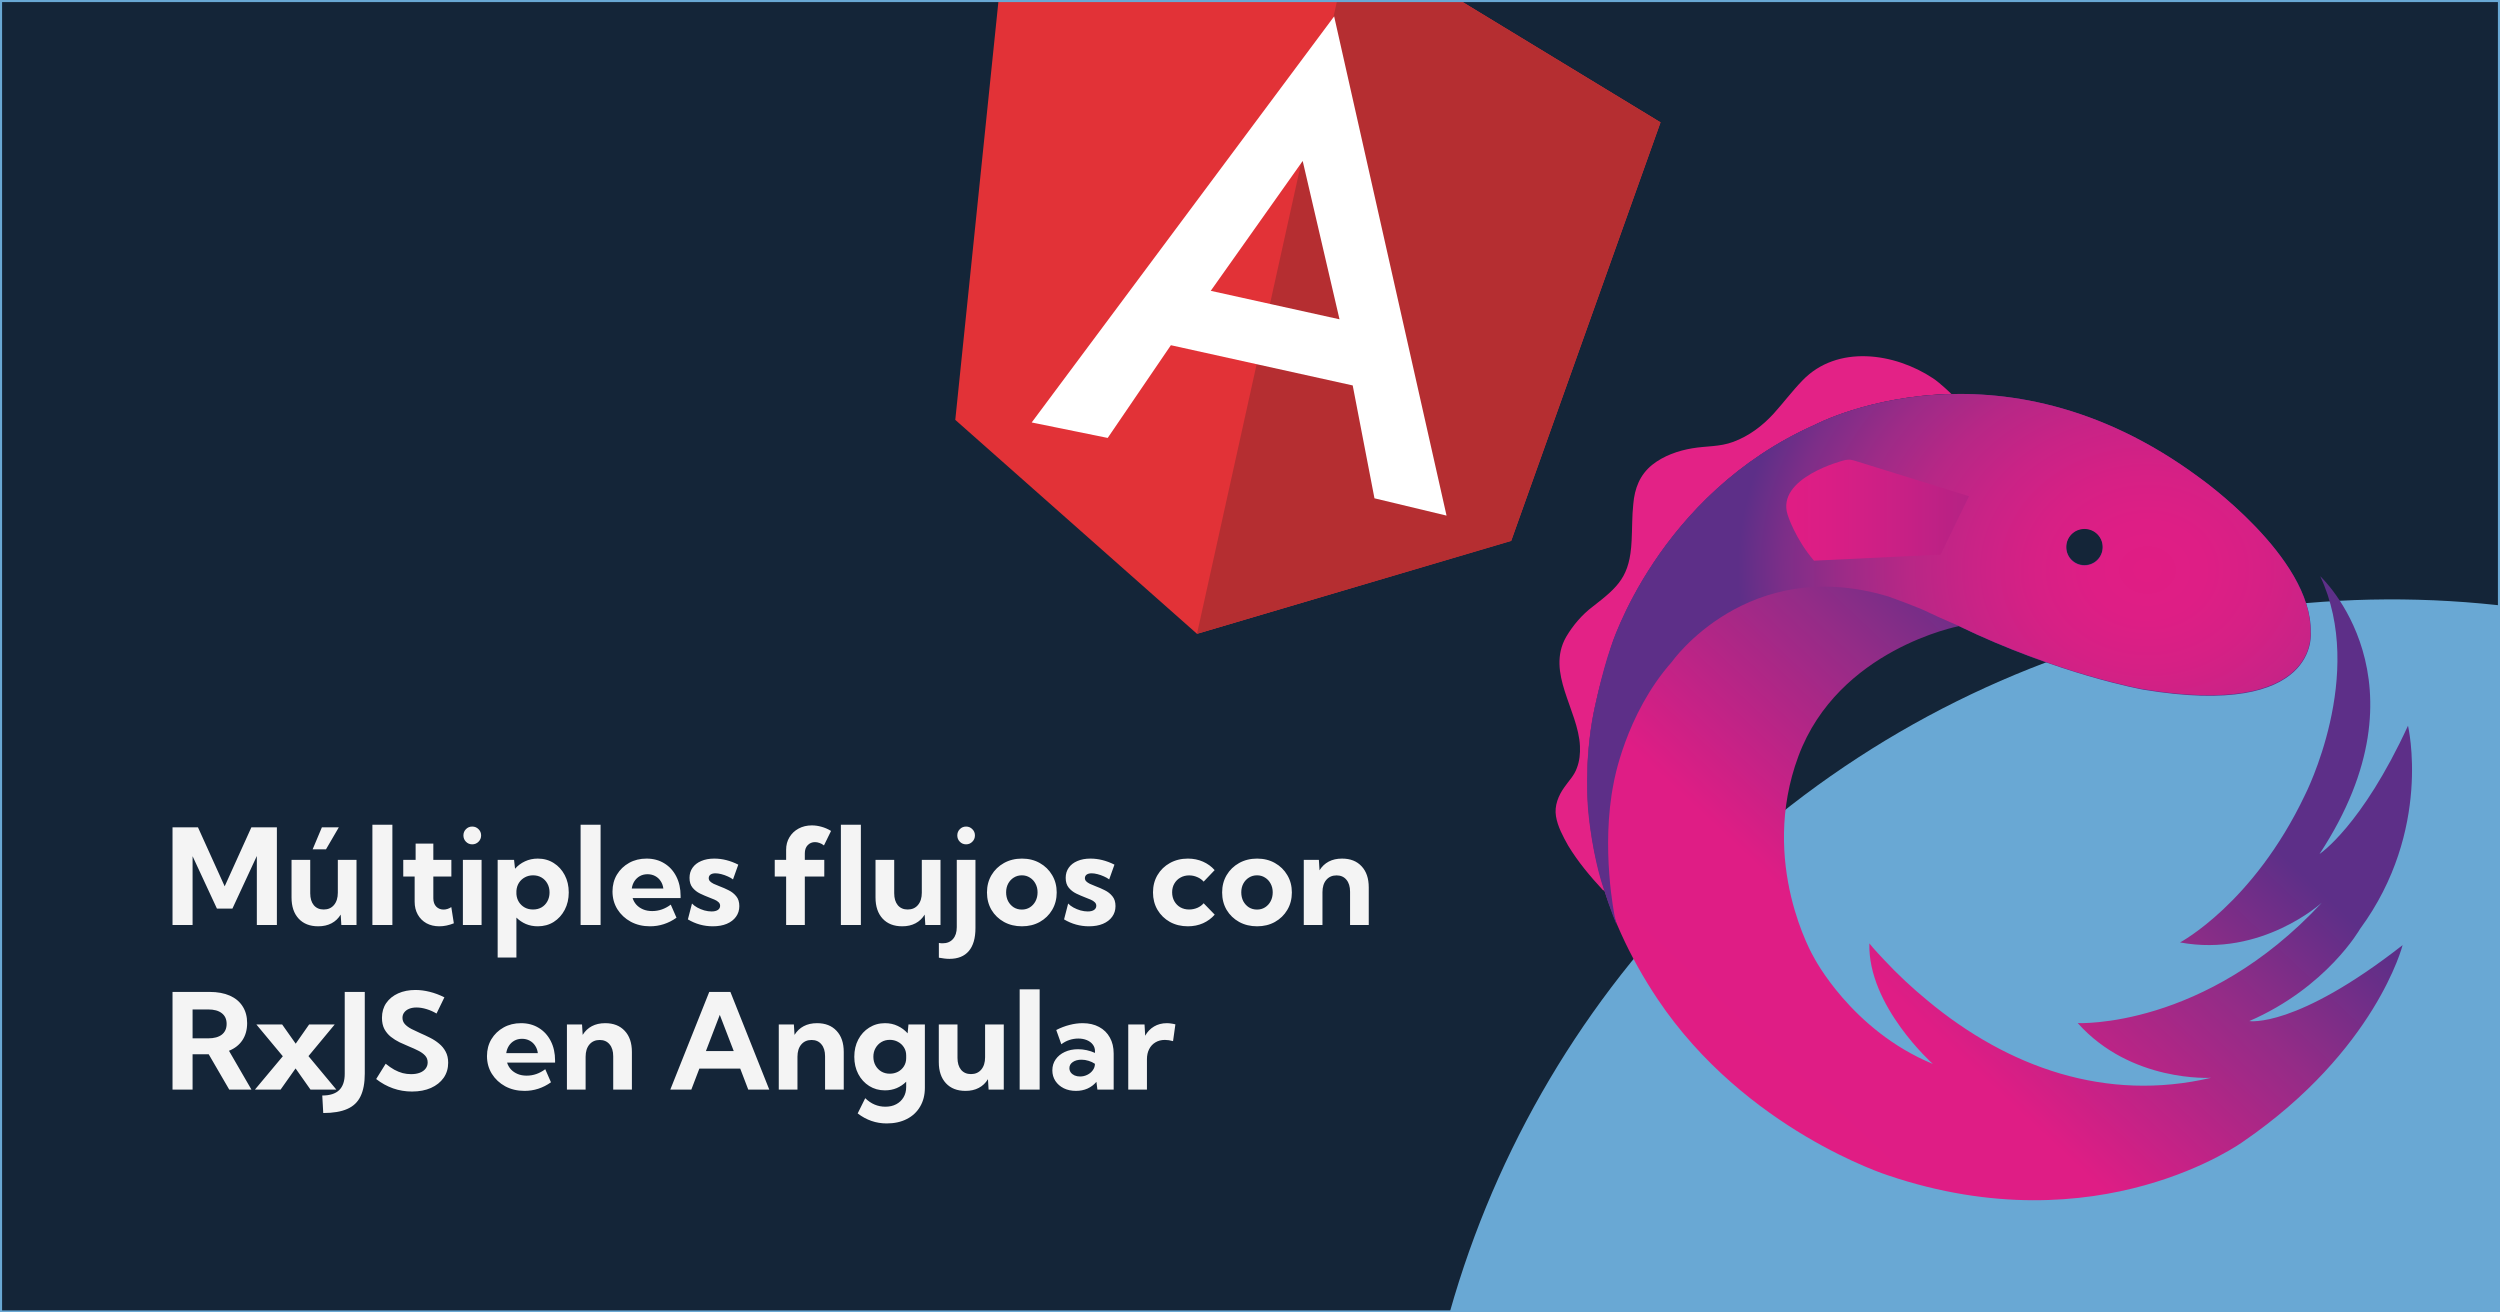 <svg
  width="1200"
  height="630"
  viewBox="0 0 1200 630"
  fill="none"
  xmlns="http://www.w3.org/2000/svg"
>
  <g clip-path="url(#clip0_307_371)">
    <rect width="1200" height="630" fill="#142538" />
    <g filter="url(#filter0_f_307_371)">
      <circle
        cx="469.456"
        cy="469.456"
        r="469.456"
        transform="matrix(-0.998 0.07 0.07 0.998 1583.58 256)"
        fill="#69A8D4"
      />
    </g>
    <path
      d="M132.906 444H123.281V410.875L111.562 436.125H104.125L92.438 410.969V444H82.812V397.125H95.031L107.844 425.438L120.656 397.125H132.906V444ZM156.469 407.688H150.062L154.5 397.125H162.625L156.469 407.688ZM171.125 444H163.844L163.531 439C162.427 440.833 160.958 442.229 159.125 443.188C157.312 444.146 155.188 444.625 152.75 444.625C148.75 444.625 145.615 443.396 143.344 440.938C141.073 438.479 139.938 435.104 139.938 430.812V412.75H148.906V428.75C148.906 431.188 149.479 433.104 150.625 434.5C151.792 435.875 153.375 436.562 155.375 436.562C157.458 436.562 159.104 435.844 160.312 434.406C161.542 432.948 162.156 430.979 162.156 428.5V412.75H171.125V444ZM188.344 444H178.75V395.875H188.344V444ZM217.844 443.188C215.448 444.146 213.125 444.625 210.875 444.625C208.542 444.625 206.479 444.135 204.688 443.156C202.917 442.156 201.531 440.771 200.531 439C199.531 437.208 199.031 435.146 199.031 432.812V420.75H193.562V412.75H199.5V404.938H208V412.75H216.656V420.75H208V431.188C208 432.896 208.469 434.229 209.406 435.188C210.344 436.125 211.51 436.594 212.906 436.594C214.177 436.594 215.417 436.198 216.625 435.406L217.844 443.188ZM226.656 405.281C225.469 405.281 224.469 404.865 223.656 404.031C222.844 403.198 222.438 402.188 222.438 401C222.438 399.812 222.844 398.812 223.656 398C224.469 397.167 225.469 396.75 226.656 396.75C227.865 396.75 228.875 397.167 229.688 398C230.521 398.812 230.938 399.812 230.938 401C230.938 402.188 230.521 403.198 229.688 404.031C228.875 404.865 227.865 405.281 226.656 405.281ZM231.156 444H222.188V412.75H231.156V444ZM247.875 459.625H238.875V412.75H246.75L247.219 417C248.552 415.479 250.146 414.292 252 413.438C253.875 412.562 255.917 412.125 258.125 412.125C261 412.125 263.552 412.833 265.781 414.25C268.01 415.646 269.771 417.573 271.062 420.031C272.354 422.469 273 425.25 273 428.375C273 431.479 272.354 434.26 271.062 436.719C269.771 439.177 268.01 441.115 265.781 442.531C263.552 443.927 261 444.625 258.125 444.625C256.083 444.625 254.188 444.26 252.438 443.531C250.708 442.781 249.188 441.75 247.875 440.438V459.625ZM255.844 436.562C257.406 436.562 258.781 436.219 259.969 435.531C261.156 434.823 262.083 433.854 262.75 432.625C263.438 431.375 263.781 429.958 263.781 428.375C263.781 426.771 263.438 425.354 262.75 424.125C262.083 422.896 261.156 421.927 259.969 421.219C258.781 420.51 257.417 420.156 255.875 420.156C254.417 420.156 253.104 420.479 251.938 421.125C250.771 421.75 249.823 422.625 249.094 423.75C248.385 424.875 247.979 426.167 247.875 427.625V429.188C247.979 430.604 248.385 431.875 249.094 433C249.802 434.104 250.74 434.979 251.906 435.625C253.073 436.25 254.385 436.562 255.844 436.562ZM288.281 444H278.688V395.875H288.281V444ZM324.719 440.5C320.844 443.25 316.604 444.625 312 444.625C308.583 444.625 305.51 443.896 302.781 442.438C300.073 440.958 297.927 438.958 296.344 436.438C294.781 433.917 294 431.073 294 427.906C294 424.885 294.708 422.188 296.125 419.812C297.562 417.438 299.51 415.562 301.969 414.188C304.427 412.812 307.219 412.125 310.344 412.125C313.573 412.125 316.417 412.885 318.875 414.406C321.333 415.906 323.25 418.01 324.625 420.719C326 423.406 326.688 426.521 326.688 430.062V431.062H303.656C304.031 432.292 304.646 433.375 305.5 434.312C306.354 435.229 307.417 435.958 308.688 436.5C309.958 437.042 311.417 437.312 313.062 437.312C316.25 437.312 319.219 436.281 321.969 434.219L324.719 440.5ZM303.25 426.5H318.406C318.24 425.146 317.812 423.958 317.125 422.938C316.458 421.896 315.573 421.083 314.469 420.5C313.385 419.917 312.167 419.625 310.812 419.625C309.438 419.625 308.208 419.927 307.125 420.531C306.062 421.135 305.198 421.948 304.531 422.969C303.865 423.99 303.438 425.167 303.25 426.5ZM330.188 441.312L332.156 433.688C332.781 434.375 333.615 435.01 334.656 435.594C335.719 436.177 336.854 436.646 338.062 437C339.292 437.333 340.448 437.5 341.531 437.5C342.823 437.5 343.833 437.26 344.562 436.781C345.292 436.281 345.656 435.615 345.656 434.781C345.656 434.094 345.406 433.521 344.906 433.062C344.427 432.583 343.771 432.167 342.938 431.812C342.125 431.438 341.219 431.073 340.219 430.719C338.865 430.198 337.469 429.594 336.031 428.906C334.615 428.219 333.417 427.281 332.438 426.094C331.458 424.906 330.969 423.333 330.969 421.375C330.969 419.5 331.458 417.875 332.438 416.5C333.417 415.104 334.802 414.031 336.594 413.281C338.385 412.51 340.469 412.125 342.844 412.125C346.698 412.125 350.542 413.094 354.375 415.031L351.844 422.125C351.177 421.604 350.344 421.125 349.344 420.688C348.344 420.229 347.312 419.865 346.25 419.594C345.208 419.323 344.271 419.188 343.438 419.188C342.417 419.188 341.615 419.396 341.031 419.812C340.469 420.229 340.188 420.802 340.188 421.531C340.188 422.073 340.385 422.562 340.781 423C341.177 423.417 341.76 423.823 342.531 424.219C343.323 424.594 344.292 425 345.438 425.438C346.854 425.958 348.281 426.583 349.719 427.312C351.177 428.021 352.396 428.979 353.375 430.188C354.375 431.375 354.875 432.958 354.875 434.938C354.875 436.875 354.344 438.573 353.281 440.031C352.24 441.49 350.76 442.625 348.844 443.438C346.948 444.229 344.719 444.625 342.156 444.625C337.885 444.625 333.896 443.521 330.188 441.312ZM386.312 444H377.344V420.75H371.875V412.75H377.344V407.875C377.344 405.625 377.875 403.625 378.938 401.875C380 400.104 381.458 398.719 383.312 397.719C385.188 396.698 387.312 396.188 389.688 396.188C391.188 396.188 392.719 396.406 394.281 396.844C395.844 397.26 397.385 397.927 398.906 398.844L395.5 405.812C394.833 405.271 394.125 404.875 393.375 404.625C392.646 404.354 391.917 404.219 391.188 404.219C389.812 404.219 388.656 404.698 387.719 405.656C386.781 406.615 386.312 407.938 386.312 409.625V412.75H395.656V420.75H386.312V444ZM413.219 444H403.625V395.875H413.219V444ZM451.438 444H444.156L443.844 439C442.74 440.833 441.271 442.229 439.438 443.188C437.625 444.146 435.5 444.625 433.062 444.625C429.062 444.625 425.927 443.396 423.656 440.938C421.385 438.479 420.25 435.104 420.25 430.812V412.75H429.219V428.75C429.219 431.188 429.792 433.104 430.938 434.5C432.104 435.875 433.688 436.562 435.688 436.562C437.771 436.562 439.417 435.844 440.625 434.406C441.854 432.948 442.469 430.979 442.469 428.5V412.75H451.438V444ZM463.719 405.281C462.531 405.281 461.531 404.865 460.719 404.031C459.906 403.198 459.5 402.188 459.5 401C459.5 399.812 459.906 398.812 460.719 398C461.531 397.167 462.531 396.75 463.719 396.75C464.906 396.75 465.906 397.167 466.719 398C467.552 398.812 467.969 399.812 467.969 401C467.969 402.188 467.552 403.198 466.719 404.031C465.906 404.865 464.906 405.281 463.719 405.281ZM450.656 459.688V452.625C450.99 452.688 451.312 452.729 451.625 452.75C451.917 452.771 452.198 452.781 452.469 452.781C454.573 452.781 456.229 452.094 457.438 450.719C458.646 449.365 459.25 447.479 459.25 445.062V412.75H468.219V445.469C468.219 450.323 467.156 454 465.031 456.5C462.906 459 459.802 460.25 455.719 460.25C454.948 460.25 454.146 460.198 453.312 460.094C452.479 460.01 451.594 459.875 450.656 459.688ZM490.531 444.625C487.323 444.625 484.448 443.927 481.906 442.531C479.365 441.115 477.365 439.188 475.906 436.75C474.469 434.292 473.75 431.5 473.75 428.375C473.75 425.271 474.469 422.5 475.906 420.062C477.365 417.604 479.365 415.667 481.906 414.25C484.448 412.833 487.323 412.125 490.531 412.125C493.74 412.125 496.594 412.833 499.094 414.25C501.615 415.667 503.594 417.604 505.031 420.062C506.49 422.5 507.219 425.271 507.219 428.375C507.219 431.5 506.49 434.292 505.031 436.75C503.594 439.188 501.615 441.115 499.094 442.531C496.594 443.927 493.74 444.625 490.531 444.625ZM490.5 436.594C491.938 436.594 493.219 436.24 494.344 435.531C495.49 434.802 496.385 433.823 497.031 432.594C497.698 431.344 498.031 429.917 498.031 428.312C498.031 426.771 497.698 425.385 497.031 424.156C496.385 422.927 495.49 421.958 494.344 421.25C493.219 420.521 491.938 420.156 490.5 420.156C489.042 420.156 487.74 420.521 486.594 421.25C485.469 421.958 484.573 422.927 483.906 424.156C483.26 425.385 482.938 426.771 482.938 428.312C482.938 429.917 483.26 431.344 483.906 432.594C484.573 433.823 485.469 434.802 486.594 435.531C487.74 436.24 489.042 436.594 490.5 436.594ZM510.75 441.312L512.719 433.688C513.344 434.375 514.177 435.01 515.219 435.594C516.281 436.177 517.417 436.646 518.625 437C519.854 437.333 521.01 437.5 522.094 437.5C523.385 437.5 524.396 437.26 525.125 436.781C525.854 436.281 526.219 435.615 526.219 434.781C526.219 434.094 525.969 433.521 525.469 433.062C524.99 432.583 524.333 432.167 523.5 431.812C522.688 431.438 521.781 431.073 520.781 430.719C519.427 430.198 518.031 429.594 516.594 428.906C515.177 428.219 513.979 427.281 513 426.094C512.021 424.906 511.531 423.333 511.531 421.375C511.531 419.5 512.021 417.875 513 416.5C513.979 415.104 515.365 414.031 517.156 413.281C518.948 412.51 521.031 412.125 523.406 412.125C527.26 412.125 531.104 413.094 534.938 415.031L532.406 422.125C531.74 421.604 530.906 421.125 529.906 420.688C528.906 420.229 527.875 419.865 526.812 419.594C525.771 419.323 524.833 419.188 524 419.188C522.979 419.188 522.177 419.396 521.594 419.812C521.031 420.229 520.75 420.802 520.75 421.531C520.75 422.073 520.948 422.562 521.344 423C521.74 423.417 522.323 423.823 523.094 424.219C523.885 424.594 524.854 425 526 425.438C527.417 425.958 528.844 426.583 530.281 427.312C531.74 428.021 532.958 428.979 533.938 430.188C534.938 431.375 535.438 432.958 535.438 434.938C535.438 436.875 534.906 438.573 533.844 440.031C532.802 441.49 531.323 442.625 529.406 443.438C527.51 444.229 525.281 444.625 522.719 444.625C518.448 444.625 514.458 443.521 510.75 441.312ZM583.062 439.031C581.542 440.781 579.677 442.156 577.469 443.156C575.26 444.135 572.833 444.625 570.188 444.625C566.979 444.625 564.104 443.927 561.562 442.531C559.042 441.115 557.052 439.177 555.594 436.719C554.156 434.26 553.438 431.479 553.438 428.375C553.438 425.25 554.156 422.469 555.594 420.031C557.052 417.573 559.042 415.646 561.562 414.25C564.104 412.833 566.979 412.125 570.188 412.125C572.812 412.125 575.229 412.615 577.438 413.594C579.646 414.573 581.51 415.927 583.031 417.656L577.75 423.188C576.938 422.25 575.906 421.521 574.656 421C573.427 420.458 572.135 420.188 570.781 420.188C569.219 420.188 567.823 420.542 566.594 421.25C565.365 421.938 564.396 422.896 563.688 424.125C562.979 425.333 562.625 426.729 562.625 428.312C562.625 429.917 562.979 431.344 563.688 432.594C564.396 433.844 565.365 434.823 566.594 435.531C567.823 436.219 569.219 436.562 570.781 436.562C572.135 436.562 573.438 436.302 574.688 435.781C575.938 435.24 576.958 434.5 577.75 433.562L583.062 439.031ZM603.406 444.625C600.198 444.625 597.323 443.927 594.781 442.531C592.24 441.115 590.24 439.188 588.781 436.75C587.344 434.292 586.625 431.5 586.625 428.375C586.625 425.271 587.344 422.5 588.781 420.062C590.24 417.604 592.24 415.667 594.781 414.25C597.323 412.833 600.198 412.125 603.406 412.125C606.615 412.125 609.469 412.833 611.969 414.25C614.49 415.667 616.469 417.604 617.906 420.062C619.365 422.5 620.094 425.271 620.094 428.375C620.094 431.5 619.365 434.292 617.906 436.75C616.469 439.188 614.49 441.115 611.969 442.531C609.469 443.927 606.615 444.625 603.406 444.625ZM603.375 436.594C604.812 436.594 606.094 436.24 607.219 435.531C608.365 434.802 609.26 433.823 609.906 432.594C610.573 431.344 610.906 429.917 610.906 428.312C610.906 426.771 610.573 425.385 609.906 424.156C609.26 422.927 608.365 421.958 607.219 421.25C606.094 420.521 604.812 420.156 603.375 420.156C601.917 420.156 600.615 420.521 599.469 421.25C598.344 421.958 597.448 422.927 596.781 424.156C596.135 425.385 595.812 426.771 595.812 428.312C595.812 429.917 596.135 431.344 596.781 432.594C597.448 433.823 598.344 434.802 599.469 435.531C600.615 436.24 601.917 436.594 603.375 436.594ZM657 444H648.031V428C648.031 425.562 647.448 423.656 646.281 422.281C645.135 420.885 643.562 420.188 641.562 420.188C639.479 420.188 637.823 420.917 636.594 422.375C635.385 423.812 634.781 425.771 634.781 428.25V444H625.812V412.75H633.062L633.375 417.75C634.5 415.917 635.969 414.521 637.781 413.562C639.594 412.604 641.729 412.125 644.188 412.125C648.167 412.125 651.292 413.354 653.562 415.812C655.854 418.25 657 421.625 657 425.938V444ZM120.688 523H110.031L100.188 506.062H92.438V523H82.812V476.125H100.625C104.396 476.125 107.625 476.719 110.312 477.906C113 479.094 115.052 480.812 116.469 483.062C117.906 485.292 118.625 487.969 118.625 491.094C118.625 494.302 117.865 497.042 116.344 499.312C114.844 501.562 112.698 503.25 109.906 504.375L120.688 523ZM92.438 498.406H99.906C102.76 498.406 104.948 497.812 106.469 496.625C108.01 495.417 108.781 493.698 108.781 491.469C108.781 489.24 108.01 487.531 106.469 486.344C104.948 485.135 102.76 484.531 99.906 484.531H92.438V498.406ZM134.688 523H122.375L135.75 507L123.062 491.75H135.438L141.938 500.969L148.375 491.75H160.656L148.062 506.938L161.438 523H149.031L141.875 512.844L134.688 523ZM155.156 534.25L154.688 525.844C158.333 525.844 161.042 524.979 162.812 523.25C164.583 521.521 165.469 518.917 165.469 515.438V476.125H175.094V515.312C175.094 519.812 174.417 523.448 173.062 526.219C171.729 529.01 169.594 531.042 166.656 532.312C163.74 533.604 159.906 534.25 155.156 534.25ZM180.562 517.938L185.125 510.594C186.562 511.76 187.948 512.719 189.281 513.469C190.635 514.198 191.969 514.74 193.281 515.094C194.594 515.427 195.938 515.594 197.312 515.594C198.938 515.594 200.344 515.365 201.531 514.906C202.719 514.448 203.635 513.792 204.281 512.938C204.948 512.083 205.281 511.094 205.281 509.969C205.281 508.656 204.865 507.552 204.031 506.656C203.198 505.76 202.104 504.979 200.75 504.312C199.417 503.625 197.969 502.969 196.406 502.344C194.885 501.719 193.354 501.042 191.812 500.312C190.292 499.562 188.885 498.677 187.594 497.656C186.323 496.635 185.292 495.396 184.5 493.938C183.729 492.458 183.344 490.667 183.344 488.562C183.344 485.812 184.031 483.438 185.406 481.438C186.802 479.438 188.708 477.896 191.125 476.812C193.542 475.729 196.302 475.188 199.406 475.188C201.594 475.188 203.865 475.479 206.219 476.062C208.594 476.646 210.958 477.531 213.312 478.719L209.531 486.5C208.052 485.604 206.458 484.896 204.75 484.375C203.042 483.854 201.438 483.594 199.938 483.594C198.583 483.594 197.396 483.802 196.375 484.219C195.375 484.635 194.594 485.219 194.031 485.969C193.469 486.698 193.188 487.562 193.188 488.562C193.188 489.75 193.594 490.781 194.406 491.656C195.219 492.51 196.271 493.271 197.562 493.938C198.875 494.604 200.281 495.271 201.781 495.938C203.323 496.604 204.875 497.333 206.438 498.125C208.021 498.917 209.458 499.854 210.75 500.938C212.062 502 213.115 503.281 213.906 504.781C214.719 506.26 215.125 508.042 215.125 510.125C215.125 512.875 214.396 515.292 212.938 517.375C211.479 519.438 209.448 521.052 206.844 522.219C204.24 523.365 201.208 523.938 197.75 523.938C194.583 523.938 191.552 523.427 188.656 522.406C185.76 521.385 183.062 519.896 180.562 517.938ZM264.469 519.5C260.594 522.25 256.354 523.625 251.75 523.625C248.333 523.625 245.26 522.896 242.531 521.438C239.823 519.958 237.677 517.958 236.094 515.438C234.531 512.917 233.75 510.073 233.75 506.906C233.75 503.885 234.458 501.188 235.875 498.812C237.312 496.438 239.26 494.562 241.719 493.188C244.177 491.812 246.969 491.125 250.094 491.125C253.323 491.125 256.167 491.885 258.625 493.406C261.083 494.906 263 497.01 264.375 499.719C265.75 502.406 266.438 505.521 266.438 509.062V510.062H243.406C243.781 511.292 244.396 512.375 245.25 513.312C246.104 514.229 247.167 514.958 248.438 515.5C249.708 516.042 251.167 516.312 252.812 516.312C256 516.312 258.969 515.281 261.719 513.219L264.469 519.5ZM243 505.5H258.156C257.99 504.146 257.562 502.958 256.875 501.938C256.208 500.896 255.323 500.083 254.219 499.5C253.135 498.917 251.917 498.625 250.562 498.625C249.188 498.625 247.958 498.927 246.875 499.531C245.812 500.135 244.948 500.948 244.281 501.969C243.615 502.99 243.188 504.167 243 505.5ZM303.312 523H294.344V507C294.344 504.562 293.76 502.656 292.594 501.281C291.448 499.885 289.875 499.188 287.875 499.188C285.792 499.188 284.135 499.917 282.906 501.375C281.698 502.812 281.094 504.771 281.094 507.25V523H272.125V491.75H279.375L279.688 496.75C280.812 494.917 282.281 493.521 284.094 492.562C285.906 491.604 288.042 491.125 290.5 491.125C294.479 491.125 297.604 492.354 299.875 494.812C302.167 497.25 303.312 500.625 303.312 504.938V523ZM331.844 523H321.75L340.438 476.125H350.594L369.25 523H359.156L355.312 512.938H335.688L331.844 523ZM338.844 504.5H352.188L345.5 487.125L338.844 504.5ZM405 523H396.031V507C396.031 504.562 395.448 502.656 394.281 501.281C393.135 499.885 391.562 499.188 389.562 499.188C387.479 499.188 385.823 499.917 384.594 501.375C383.385 502.812 382.781 504.771 382.781 507.25V523H373.812V491.75H381.062L381.375 496.75C382.5 494.917 383.969 493.521 385.781 492.562C387.594 491.604 389.729 491.125 392.188 491.125C396.167 491.125 399.292 492.354 401.562 494.812C403.854 497.25 405 500.625 405 504.938V523ZM424.781 523.375C421.969 523.375 419.448 522.677 417.219 521.281C414.99 519.865 413.24 517.948 411.969 515.531C410.698 513.094 410.062 510.333 410.062 507.25C410.062 504.146 410.698 501.385 411.969 498.969C413.24 496.552 414.99 494.646 417.219 493.25C419.448 491.833 421.979 491.125 424.812 491.125C427.021 491.125 429.042 491.562 430.875 492.438C432.729 493.292 434.323 494.479 435.656 496L436.062 491.75H443.938V522.125C443.938 525.583 443.177 528.594 441.656 531.156C440.156 533.74 438.031 535.729 435.281 537.125C432.531 538.542 429.312 539.25 425.625 539.25C420.5 539.25 415.854 537.646 411.688 534.438L415.312 527.125C418.083 529.854 421.312 531.219 425 531.219C426.979 531.219 428.708 530.823 430.188 530.031C431.688 529.24 432.854 528.135 433.688 526.719C434.542 525.302 434.969 523.656 434.969 521.781V519.219C433.677 520.51 432.167 521.531 430.438 522.281C428.708 523.01 426.823 523.375 424.781 523.375ZM427.094 515.375C428.552 515.375 429.875 515.062 431.062 514.438C432.25 513.792 433.198 512.906 433.906 511.781C434.615 510.635 434.969 509.344 434.969 507.906V506.562C434.969 505.125 434.604 503.844 433.875 502.719C433.167 501.594 432.219 500.719 431.031 500.094C429.865 499.448 428.552 499.125 427.094 499.125C425.594 499.125 424.25 499.479 423.062 500.188C421.875 500.896 420.938 501.865 420.25 503.094C419.562 504.302 419.219 505.688 419.219 507.25C419.219 508.812 419.562 510.208 420.25 511.438C420.938 512.667 421.875 513.635 423.062 514.344C424.25 515.031 425.594 515.375 427.094 515.375ZM481.812 523H474.531L474.219 518C473.115 519.833 471.646 521.229 469.812 522.188C468 523.146 465.875 523.625 463.438 523.625C459.438 523.625 456.302 522.396 454.031 519.938C451.76 517.479 450.625 514.104 450.625 509.812V491.75H459.594V507.75C459.594 510.188 460.167 512.104 461.312 513.5C462.479 514.875 464.062 515.562 466.062 515.562C468.146 515.562 469.792 514.844 471 513.406C472.229 511.948 472.844 509.979 472.844 507.5V491.75H481.812V523ZM499.031 523H489.438V474.875H499.031V523ZM534.562 523H526.75L526.281 519.281C525.135 520.656 523.719 521.729 522.031 522.5C520.344 523.25 518.49 523.625 516.469 523.625C514.281 523.625 512.333 523.208 510.625 522.375C508.917 521.521 507.573 520.354 506.594 518.875C505.615 517.375 505.125 515.677 505.125 513.781C505.125 511.781 505.656 510.021 506.719 508.5C507.781 506.979 509.24 505.792 511.094 504.938C512.969 504.062 515.094 503.625 517.469 503.625C518.865 503.625 520.26 503.781 521.656 504.094C523.073 504.406 524.385 504.844 525.594 505.406V504.594C525.594 503.344 525.24 502.271 524.531 501.375C523.844 500.458 522.885 499.75 521.656 499.25C520.448 498.75 519.094 498.5 517.594 498.5C516.156 498.5 514.729 498.729 513.312 499.188C511.917 499.646 510.625 500.333 509.438 501.25L507 494.406C509.104 493.323 511.229 492.51 513.375 491.969C515.542 491.406 517.635 491.125 519.656 491.125C522.698 491.125 525.333 491.729 527.562 492.938C529.792 494.125 531.51 495.812 532.719 498C533.948 500.167 534.562 502.74 534.562 505.719V523ZM518.438 516.719C519.625 516.719 520.76 516.458 521.844 515.938C522.927 515.417 523.802 514.708 524.469 513.812C525.156 512.917 525.521 511.927 525.562 510.844V510.625C524.646 510 523.625 509.521 522.5 509.188C521.396 508.833 520.271 508.656 519.125 508.656C517.417 508.656 516.021 509.031 514.938 509.781C513.854 510.531 513.312 511.5 513.312 512.688C513.312 513.458 513.531 514.156 513.969 514.781C514.427 515.385 515.042 515.865 515.812 516.219C516.583 516.552 517.458 516.719 518.438 516.719ZM550.531 523H541.562V491.75H549.375L549.688 497.156C550.729 495.26 552.146 493.781 553.938 492.719C555.729 491.656 557.781 491.125 560.094 491.125C560.76 491.125 561.427 491.177 562.094 491.281C562.781 491.365 563.479 491.5 564.188 491.688L563.062 499.75C561.688 499.354 560.385 499.156 559.156 499.156C557.427 499.156 555.906 499.552 554.594 500.344C553.302 501.115 552.302 502.198 551.594 503.594C550.885 504.969 550.531 506.583 550.531 508.438V523Z"
      fill="#F4F4F4"
    />
    <g clip-path="url(#clip1_307_371)">
      <path
        fill-rule="evenodd"
        clip-rule="evenodd"
        d="M480.379 -10.294L648.809 -31.378L797.047 58.731L725.387 259.545L574.555 304.231L458.535 201.541L480.379 -10.294V-10.294Z"
        fill="#E23237"
      />
      <path
        fill-rule="evenodd"
        clip-rule="evenodd"
        d="M797.047 58.731L648.809 -31.378L574.555 304.231L725.359 259.669L797.047 58.731V58.731V58.731Z"
        fill="#B52E31"
      />
      <path
        fill-rule="evenodd"
        clip-rule="evenodd"
        d="M640.387 7.862V7.862L495.214 202.784L531.693 210.207L562.027 165.701L603.561 174.89L603.685 174.918L649.298 185.01L659.743 239.186L694.341 247.49L640.387 7.862V7.862V7.862ZM625.291 77.264L642.965 153.267L611.444 146.293L609.837 145.938L581.159 139.593L625.291 77.264V77.264V77.264Z"
        fill="white"
      />
    </g>
    <path
      d="M770.368 427.901C761.938 401.654 759.507 373.95 764.37 345.435C766.477 333.607 769.719 322.266 773.285 310.763C773.285 310.763 795.655 237.37 871.356 203.832C871.356 203.832 897.454 190.061 936.683 189.089C936.683 189.089 931.333 183.904 927.929 181.636C909.45 169.323 881.893 165.272 865.196 182.608C860.171 187.793 855.957 193.463 851.256 198.648C845.906 204.48 839.422 209.341 831.966 212.095C825.482 214.525 818.998 214.039 812.352 215.173C805.543 216.308 798.573 218.738 793.062 223.112C787.064 227.973 784.632 234.453 783.984 241.906C783.336 247.739 783.498 253.733 783.174 259.566C782.363 276.74 776.852 281.6 764.532 291.159C759.345 295.048 754.968 300.232 751.726 305.741C742 322.914 757.562 340.736 758.372 358.072C758.534 361.636 758.21 365.201 756.913 368.603C755.616 372.329 753.023 374.76 750.916 377.838C747.998 381.888 746.053 386.749 746.863 391.771C747.674 396.794 750.267 401.492 752.699 405.867C757.4 413.644 763.235 420.61 769.395 427.253C769.719 427.253 770.043 427.577 770.368 427.901Z"
      fill="#E32286"
    />
    <path
      d="M1079.66 490.115C1116.94 473.914 1132.82 445.885 1132.82 445.885C1167.68 398.414 1155.84 348.351 1155.84 348.351C1133.63 396.632 1113.37 409.917 1113.37 409.917C1168 326.803 1113.7 276.578 1113.7 276.578C1135.9 323.886 1106.4 381.564 1106.4 381.564C1081.6 433.734 1046.42 452.365 1046.42 452.365C1085.65 459.656 1114.51 433.248 1114.51 433.248C1058.26 494.004 997.308 491.087 997.308 491.087C1022.92 519.764 1061.34 517.334 1061.34 517.334C1011.09 529.161 963.916 512.474 925.174 480.232C917.879 474.238 910.909 467.757 904.425 460.79C904.425 460.79 898.589 454.634 897.454 453.014L897.292 452.852C896.482 482.825 927.767 510.691 927.767 510.691C888.539 494.49 870.546 459.332 870.546 459.332C870.546 459.332 844.123 414.292 863.251 362.932C882.379 311.573 940.249 300.556 940.249 300.556C988.068 323.724 1028.59 331.015 1028.59 331.015C1114.02 345.273 1109.16 303.472 1109.16 303.472C1109.97 267.505 1055.66 229.269 1055.66 229.269C958.89 157.496 871.356 203.832 871.356 203.832C795.655 237.37 773.285 310.763 773.285 310.763C769.719 322.266 766.477 333.607 764.37 345.435C756.103 393.554 768.584 439.08 795.655 479.584C837.801 542.447 906.208 564.157 906.208 564.157C1007.52 598.504 1076.74 547.955 1076.74 547.955C1140.44 504.211 1153.25 453.662 1153.25 453.662C1101.86 493.842 1079.66 490.115 1079.66 490.115ZM1000.55 253.733C1005.41 253.733 1009.3 257.622 1009.3 262.482C1009.3 267.343 1005.41 271.231 1000.55 271.231C995.687 271.231 991.797 267.343 991.797 262.482C991.797 257.622 995.687 253.733 1000.55 253.733Z"
      fill="url(#paint0_linear_307_371)"
    />
    <path
      d="M1109 303.31C1109.81 267.343 1055.5 229.107 1055.5 229.107C958.728 157.496 871.194 203.832 871.194 203.832C795.493 237.37 773.123 310.763 773.123 310.763C768.747 323.238 764.856 342.356 764.856 342.356C760.155 366.335 762.263 388.531 762.263 388.531C764.208 409.755 768.909 424.013 768.909 424.013C773.772 439.242 776.041 443.941 776.041 443.941C775.879 443.455 775.068 439.89 775.068 439.89C775.068 439.89 768.26 407.163 774.582 375.732C774.582 375.732 780.094 343.004 802.463 317.73C802.463 317.73 838.774 266.047 906.37 286.299C906.37 286.299 920.959 291.483 925.984 294.075C931.009 296.506 939.763 300.232 939.763 300.232C987.582 323.4 1028.11 330.691 1028.11 330.691C1113.86 345.111 1109 303.31 1109 303.31ZM1000.55 271.393C995.687 271.393 991.797 267.505 991.797 262.644C991.797 257.784 995.687 253.895 1000.55 253.895C1005.41 253.895 1009.3 257.784 1009.3 262.644C1009.3 267.505 1005.41 271.393 1000.55 271.393Z"
      fill="url(#paint1_radial_307_371)"
    />
    <path
      d="M945.112 238.18L889.836 221.006C889.511 221.006 887.89 220.196 884.973 221.006C884.973 221.006 852.39 229.269 858.064 247.091C858.064 247.091 861.468 258.27 870.708 269.125L931.495 266.209L945.112 238.18Z"
      fill="url(#paint2_linear_307_371)"
    />
  </g>
  <rect x="0.5" y="0.5" width="1199" height="629" stroke="#69A8D4" />
  <defs>
    <filter
      id="filter0_f_307_371"
      x="-21.148"
      y="-412.148"
      width="2338.95"
      height="2338.95"
      filterUnits="userSpaceOnUse"
      color-interpolation-filters="sRGB"
    >
      <feFlood flood-opacity="0" result="BackgroundImageFix" />
      <feBlend
        mode="normal"
        in="SourceGraphic"
        in2="BackgroundImageFix"
        result="shape"
      />
      <feGaussianBlur
        stdDeviation="350"
        result="effect1_foregroundBlur_307_371"
      />
    </filter>
    <linearGradient
      id="paint0_linear_307_371"
      x1="809.103"
      y1="545.203"
      x2="1010.7"
      y2="330.624"
      gradientUnits="userSpaceOnUse"
    >
      <stop stop-color="#E01D84" />
      <stop offset="0.401" stop-color="#DF1D85" />
      <stop offset="0.77" stop-color="#932C87" />
      <stop offset="1" stop-color="#5D2F88" />
    </linearGradient>
    <radialGradient
      id="paint1_radial_307_371"
      cx="0"
      cy="0"
      r="1"
      gradientUnits="userSpaceOnUse"
      gradientTransform="translate(1031.12 273.829) rotate(0.137) scale(197.086 164.717)"
    >
      <stop stop-color="#E01D84" />
      <stop offset="0.139" stop-color="#DE1E85" />
      <stop offset="0.285" stop-color="#D62085" />
      <stop offset="0.434" stop-color="#C92386" />
      <stop offset="0.586" stop-color="#B72786" />
      <stop offset="0.739" stop-color="#9D2B87" />
      <stop offset="0.891" stop-color="#7C2E88" />
      <stop offset="1" stop-color="#5D2F88" />
    </radialGradient>
    <linearGradient
      id="paint2_linear_307_371"
      x1="857.273"
      y1="244.881"
      x2="945.065"
      y2="244.881"
      gradientUnits="userSpaceOnUse"
    >
      <stop stop-color="#E01D84" />
      <stop offset="0.238" stop-color="#DA1E85" />
      <stop offset="0.658" stop-color="#C72085" />
      <stop offset="0.999" stop-color="#B52284" />
    </linearGradient>
    <clipPath id="clip0_307_371">
      <rect width="1200" height="630" fill="white" />
    </clipPath>
    <clipPath id="clip1_307_371">
      <rect
        width="354"
        height="354"
        fill="white"
        transform="translate(479.474 -74) rotate(12.476)"
      />
    </clipPath>
  </defs>
</svg>
